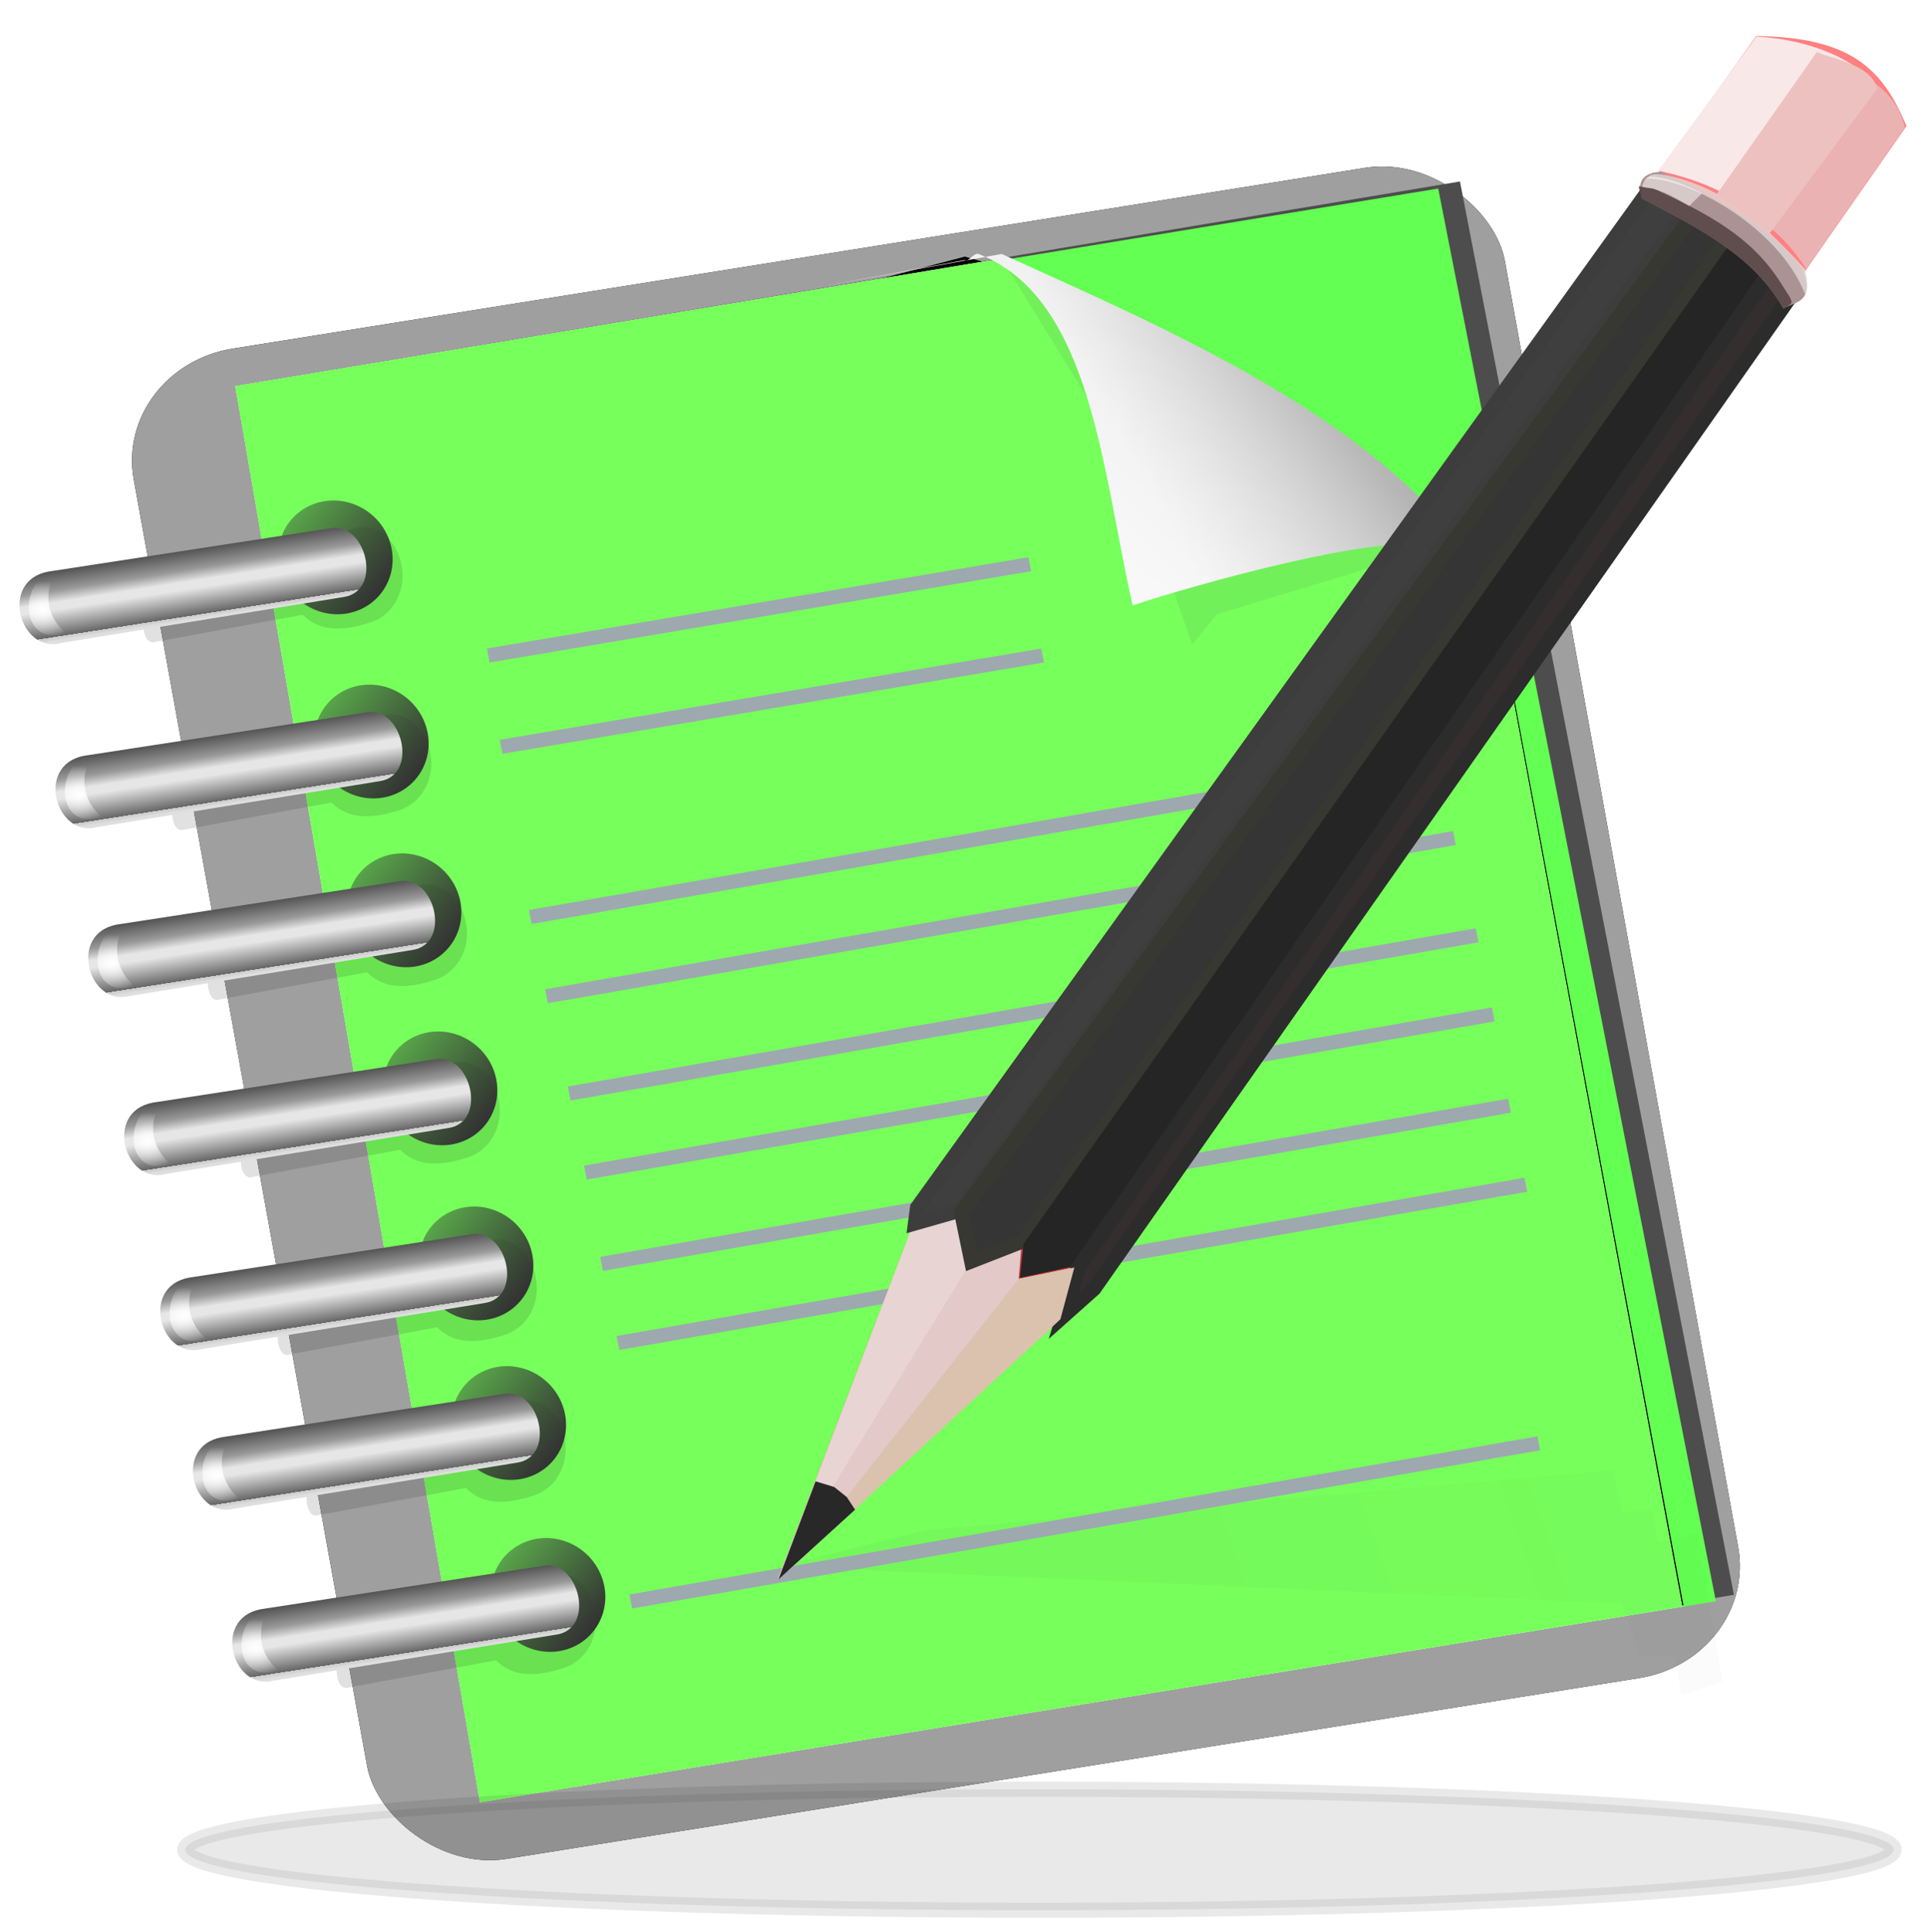 <?xml version="1.0" encoding="utf-8"?>
<svg viewBox="183.807 174.534 148.283 148.614" xmlns="http://www.w3.org/2000/svg" xmlns:xlink="http://www.w3.org/1999/xlink">
  <defs>
    <filter id="y" color-interpolation-filters="sRGB">
      <feGaussianBlur stdDeviation="1.128"/>
    </filter>
    <filter id="ab" color-interpolation-filters="sRGB">
      <feGaussianBlur stdDeviation="1.194"/>
    </filter>
    <linearGradient id="w" x1="505.67" x2="589.03" y1="133.13" y2="104.95" gradientUnits="userSpaceOnUse">
      <stop stop-color="#1a1a1a" offset="0"/>
      <stop stop-color="#1a1a1a" stop-opacity="0" offset="1"/>
    </linearGradient>
    <filter id="z" color-interpolation-filters="sRGB">
      <feGaussianBlur stdDeviation="0.877"/>
    </filter>
    <filter id="a" color-interpolation-filters="sRGB">
      <feGaussianBlur stdDeviation="0.068"/>
    </filter>
    <linearGradient id="d" x1="372.26" x2="363.82" y1="108.53" y2="99.779" gradientUnits="userSpaceOnUse">
      <stop stop-color="#333" offset="0"/>
      <stop stop-color="#333" stop-opacity="0" offset="1"/>
    </linearGradient>
    <linearGradient id="v" x1="466.55" x2="466.57" y1="-182.75" y2="-187.66" gradientTransform="matrix(.986 -.168 .168 .986 32.074 83.104)" gradientUnits="userSpaceOnUse" xlink:href="#c"/>
    <linearGradient id="c">
      <stop stop-color="#dfdfdf" offset="0"/>
      <stop stop-color="#cacaca" offset="0.062"/>
      <stop stop-color="#666" offset="0.062"/>
      <stop stop-color="#e6e6e6" offset="0.445"/>
      <stop stop-color="#e6e6e6" offset="0.55"/>
      <stop stop-color="#999" offset="0.717"/>
      <stop stop-color="#535353" offset="1"/>
    </linearGradient>
    <radialGradient id="m" cx="454.42" cy="67.896" r="1.291" gradientTransform="matrix(1.857 -.063 .054 1.572 -392.86 -9.986)" gradientUnits="userSpaceOnUse" xlink:href="#b"/>
    <linearGradient id="b">
      <stop stop-color="#fff" offset="0"/>
      <stop stop-color="#fff" stop-opacity="0" offset="1"/>
    </linearGradient>
    <filter id="e" color-interpolation-filters="sRGB">
      <feGaussianBlur stdDeviation="0.017"/>
    </filter>
    <linearGradient id="u" x1="466.55" x2="466.57" y1="-182.75" y2="-187.66" gradientTransform="matrix(.986 -.168 .168 .986 34.452 96.077)" gradientUnits="userSpaceOnUse" xlink:href="#c"/>
    <radialGradient id="l" cx="454.42" cy="67.896" r="1.291" gradientTransform="matrix(1.857 -.063 .054 1.572 -392.08 -241.54)" gradientUnits="userSpaceOnUse" xlink:href="#b"/>
    <linearGradient id="t" x1="466.55" x2="466.57" y1="-182.75" y2="-187.66" gradientTransform="matrix(.986 -.168 .168 .986 36.614 107.97)" gradientUnits="userSpaceOnUse" xlink:href="#c"/>
    <radialGradient id="k" cx="454.42" cy="67.896" r="1.291" gradientTransform="matrix(1.857 -.063 .054 1.572 -389.91 -229.65)" gradientUnits="userSpaceOnUse" xlink:href="#b"/>
    <linearGradient id="s" x1="466.55" x2="466.57" y1="-182.75" y2="-187.66" gradientTransform="matrix(.986 -.168 .168 .986 38.993 120.51)" gradientUnits="userSpaceOnUse" xlink:href="#c"/>
    <radialGradient id="j" cx="454.42" cy="67.896" r="1.291" gradientTransform="matrix(1.857 -.063 .054 1.572 -387.54 -217.11)" gradientUnits="userSpaceOnUse" xlink:href="#b"/>
    <linearGradient id="r" x1="466.55" x2="466.57" y1="-182.75" y2="-187.66" gradientTransform="matrix(.986 -.168 .168 .986 41.371 132.83)" gradientUnits="userSpaceOnUse" xlink:href="#c"/>
    <radialGradient id="i" cx="454.42" cy="67.896" r="1.291" gradientTransform="matrix(1.857 -.063 .054 1.572 -385.16 -204.79)" gradientUnits="userSpaceOnUse" xlink:href="#b"/>
    <linearGradient id="q" x1="466.55" x2="466.57" y1="-182.75" y2="-187.66" gradientTransform="matrix(.986 -.168 .168 .986 43.533 144.08)" gradientUnits="userSpaceOnUse" xlink:href="#c"/>
    <radialGradient id="h" cx="454.42" cy="67.896" r="1.291" gradientTransform="matrix(1.857 -.063 .054 1.572 -382.99 -193.54)" gradientUnits="userSpaceOnUse" xlink:href="#b"/>
    <linearGradient id="p" x1="466.55" x2="466.57" y1="-182.75" y2="-187.66" gradientTransform="matrix(.986 -.168 .168 .986 46.128 156.19)" gradientUnits="userSpaceOnUse" xlink:href="#c"/>
    <radialGradient id="g" cx="454.42" cy="67.896" r="1.291" gradientTransform="matrix(1.857 -.063 .054 1.572 -380.4 -181.44)" gradientUnits="userSpaceOnUse" xlink:href="#b"/>
    <filter id="aa" color-interpolation-filters="sRGB">
      <feGaussianBlur stdDeviation="1.046"/>
    </filter>
    <linearGradient id="o" x1="551.46" x2="530.44" y1="-191.49" y2="-184.59" gradientTransform="matrix(.986 -.168 .168 .986 32.281 82.965)" gradientUnits="userSpaceOnUse">
      <stop stop-color="#999" offset="0"/>
      <stop stop-color="#ececec" offset="1"/>
    </linearGradient>
    <linearGradient id="n" x1="529.98" x2="543.48" y1="-175.84" y2="-185.35" gradientTransform="matrix(.986 -.168 .168 .986 32.281 82.965)" gradientUnits="userSpaceOnUse">
      <stop stop-color="#fff" offset="0"/>
      <stop stop-color="#fff" stop-opacity="0" offset="1"/>
    </linearGradient>
    <filter id="f" color-interpolation-filters="sRGB">
      <feGaussianBlur stdDeviation="0.037"/>
    </filter>
    <filter id="ac" color-interpolation-filters="sRGB">
      <feGaussianBlur stdDeviation="0.012"/>
    </filter>
    <filter id="ad" x="-.026" y="-.342" width="1.052" height="1.684" color-interpolation-filters="sRGB">
      <feGaussianBlur stdDeviation="1.14"/>
    </filter>
  </defs>
  <g transform="matrix(0.564, 0, 0, 0.529, 185.275, 177.31)" style="">
    <g transform="translate(-211.47 -381.09)">
      <g transform="matrix(2.199 0 0 2.199 -787.09 842.42)">
        <g transform="matrix(.939 0 0 .939 31.257 -4.34)">
          <rect transform="rotate(-9.657)" x="482.86" y="-116.09" width="91.898" height="107.9" rx="8" fill-rule="evenodd" filter="url(#y)"/>
          <rect transform="rotate(-9.657)" x="482.86" y="-116.09" width="91.898" height="107.9" rx="8" fill-rule="evenodd" style="fill: rgb(159, 159, 159);"/>
          <path d="m480.76-94.4 82.857-14.61-18.101-99.547-80.924 14.412z" fill="#4d4d4d"/>
          <path d="m480.76-94.4 81.667-14.154-18.347-99.505-79.487 13.914z" style="fill: rgb(99, 255, 82);"/>
          <g transform="matrix(.986 -.168 .167 .98 32.189 82.424)" filter="url(#ab)">
            <path d="m471.87-99.622 80.634-0.254-0.321-72.098c-1.051-7.997-12.408-3.525-23.075-5.325-1.395-2.45 2.342-22.295-5.769-23.723l-50.676 0.357z"/>
            <path d="m512.16-201.09 12-0.25c9.988 7.161 24.657 16.814 28.25 29.75-0.822-3.618-2.327-3.101-4.25-4.75-5.939-1.552-12.123-1-19-1-0.421-9.464 0.376-19.953-6.5-24.25-0.333-0.167-0.667-0.333-1-0.5"/>
          </g>
          <path d="m480.76-94.4 79.449-13.776-12.41-71.022c-2.378-7.708-12.824-1.394-23.641-1.379-1.787-2.182-1.431-22.372-9.667-22.42l-49.898 8.853z" fill="#fff"/>
          <path d="m480.76-94.4 79.449-13.776-12.41-71.022c-2.378-7.708-12.824-1.394-23.641-1.379-1.787-2.182-1.431-22.372-9.667-22.42l-49.898 8.853z" style="fill: rgb(119, 255, 92);"/>
          <path transform="translate(-1.594 -244.53)" d="m502.14 133.52 55.683 2.617 1.174 3.718h2.348l0.391 2.74 2.74-0.978-1.761-10.372-2.544 0.587-0.391-2.348-1.957 0.196-0.587-2.935-45.382 4.221z" fill="url(#w)" filter="url(#z)" opacity=".19"/>
          <path transform="matrix(.88 0 0 .852 53.916 -29.025)" d="m476.41-182.16c-0.192-0.013-0.397-0.01-0.594 0.031-1.032 0.218-1.844 1.17-2.188 2.406l-11.875 2.531c-2.501 0.65-2.338 5.005-1.093 4.543l11.078-2.249c0.612 0.6 1.783 1.842 5.14 0.612 1.511-0.553 2.609-2.37 2.312-4.531-0.26-1.891-1.435-3.252-2.781-3.344z" fill-rule="evenodd" filter="url(#a)" opacity=".342"/>
          <path transform="matrix(.88 0 0 .852 55.818 -15.801)" d="m476.41-182.16c-0.192-0.013-0.397-0.01-0.594 0.031-1.032 0.218-1.844 1.17-2.188 2.406l-11.875 2.531c-2.501 0.65-2.338 5.005-1.093 4.543l11.078-2.249c0.612 0.6 1.783 1.842 5.14 0.612 1.511-0.553 2.609-2.37 2.312-4.531-0.26-1.891-1.435-3.252-2.781-3.344z" fill-rule="evenodd" filter="url(#a)" opacity=".342"/>
          <path transform="matrix(.88 0 0 .852 58.173 -3.844)" d="m476.41-182.16c-0.192-0.013-0.397-0.01-0.594 0.031-1.032 0.218-1.844 1.17-2.188 2.406l-11.875 2.531c-2.501 0.65-2.338 5.005-1.093 4.543l11.078-2.249c0.612 0.6 1.783 1.842 5.14 0.612 1.511-0.553 2.609-2.37 2.312-4.531-0.26-1.891-1.435-3.252-2.781-3.344z" fill-rule="evenodd" filter="url(#a)" opacity=".342"/>
          <path transform="matrix(.88 0 0 .852 60.347 8.656)" d="m476.41-182.16c-0.192-0.013-0.397-0.01-0.594 0.031-1.032 0.218-1.844 1.17-2.188 2.406l-11.875 2.531c-2.501 0.65-2.338 5.005-1.093 4.543l11.078-2.249c0.612 0.6 1.783 1.842 5.14 0.612 1.511-0.553 2.609-2.37 2.312-4.531-0.26-1.891-1.435-3.252-2.781-3.344z" fill-rule="evenodd" filter="url(#a)" opacity=".342"/>
          <path transform="matrix(.88 0 0 .852 62.793 21.157)" d="m476.41-182.16c-0.192-0.013-0.397-0.01-0.594 0.031-1.032 0.218-1.844 1.17-2.188 2.406l-11.875 2.531c-2.501 0.65-2.338 5.005-1.093 4.543l11.078-2.249c0.612 0.6 1.783 1.842 5.14 0.612 1.511-0.553 2.609-2.37 2.312-4.531-0.26-1.891-1.435-3.252-2.781-3.344z" fill-rule="evenodd" filter="url(#a)" opacity=".342"/>
          <path transform="matrix(.88 0 0 .852 64.695 32.479)" d="m476.41-182.16c-0.192-0.013-0.397-0.01-0.594 0.031-1.032 0.218-1.844 1.17-2.188 2.406l-11.875 2.531c-2.501 0.65-2.338 5.005-1.093 4.543l11.078-2.249c0.612 0.6 1.783 1.842 5.14 0.612 1.511-0.553 2.609-2.37 2.312-4.531-0.26-1.891-1.435-3.252-2.781-3.344z" fill-rule="evenodd" filter="url(#a)" opacity=".342"/>
          <path transform="matrix(.88 0 0 .852 66.688 44.617)" d="m476.41-182.16c-0.192-0.013-0.397-0.01-0.594 0.031-1.032 0.218-1.844 1.17-2.188 2.406l-11.875 2.531c-2.501 0.65-2.338 5.005-1.093 4.543l11.078-2.249c0.612 0.6 1.783 1.842 5.14 0.612 1.511-0.553 2.609-2.37 2.312-4.531-0.26-1.891-1.435-3.252-2.781-3.344z" fill-rule="evenodd" filter="url(#a)" opacity=".342"/>
          <g transform="translate(-1.171 -1.952)">
            <path transform="matrix(1.15 -.188 .196 1.105 25.72 -227.34)" d="m373.61 105.74a3.229 3.584 0 1 1 -6.458 0 3.229 3.584 0 1 1 6.458 0z" fill="url(#d)" fill-rule="evenodd" filter="url(#a)"/>
            <path d="m454.25-174.1 18.68-3.239c2.631-0.428 1.454-5.333-0.883-4.838l-18.652 3.054c-3.266 0.658-1.846 5.813 0.855 5.023z" fill="url(#v)"/>
            <path transform="translate(-1.594 -244.53)" d="m454.35 66.052c-0.895 0.962-0.973 3.403 0.623 3.805 0.746 0.042 0.704-0.039 1.245-0.069-1.331-1.183-1.454-2.766-0.899-4.013-0.433-0.112-0.569 0.232-0.969 0.277z" fill="url(#m)" filter="url(#e)"/>
            <path transform="matrix(1.15 -.188 .196 1.105 28.099 -214.37)" d="m373.61 105.74a3.229 3.584 0 1 1 -6.458 0 3.229 3.584 0 1 1 6.458 0z" fill="url(#d)" fill-rule="evenodd" filter="url(#a)"/>
            <path d="m456.63-161.13 18.68-3.239c2.631-0.428 1.454-5.333-0.883-4.838l-18.652 3.054c-3.266 0.658-1.846 5.813 0.855 5.023z" fill="url(#u)"/>
            <path d="m455.14-165.51c-0.895 0.962-0.973 3.403 0.623 3.805 0.746 0.042 0.704-0.039 1.245-0.069-1.331-1.183-1.454-2.766-0.899-4.013-0.433-0.112-0.569 0.232-0.969 0.277z" fill="url(#l)" filter="url(#e)"/>
            <path transform="matrix(1.15 -.188 .196 1.105 30.261 -202.48)" d="m373.61 105.74a3.229 3.584 0 1 1 -6.458 0 3.229 3.584 0 1 1 6.458 0z" fill="url(#d)" fill-rule="evenodd" filter="url(#a)"/>
            <path d="m458.79-149.24 18.68-3.239c2.631-0.428 1.454-5.333-0.883-4.838l-18.652 3.054c-3.266 0.658-1.846 5.813 0.855 5.023z" fill="url(#t)"/>
            <path d="m457.3-153.61c-0.895 0.962-0.973 3.403 0.623 3.805 0.746 0.042 0.704-0.039 1.245-0.069-1.331-1.183-1.454-2.766-0.899-4.013-0.433-0.112-0.569 0.232-0.969 0.277z" fill="url(#k)" filter="url(#e)"/>
            <path transform="matrix(1.15 -.188 .196 1.105 32.639 -189.94)" d="m373.61 105.74a3.229 3.584 0 1 1 -6.458 0 3.229 3.584 0 1 1 6.458 0z" fill="url(#d)" fill-rule="evenodd" filter="url(#a)"/>
            <path d="m461.17-136.7 18.68-3.239c2.631-0.428 1.454-5.333-0.883-4.838l-18.652 3.054c-3.266 0.658-1.846 5.813 0.855 5.023z" fill="url(#s)"/>
            <path d="m459.68-141.07c-0.895 0.962-0.973 3.403 0.623 3.805 0.746 0.042 0.704-0.039 1.245-0.069-1.331-1.183-1.454-2.766-0.899-4.013-0.433-0.112-0.569 0.232-0.969 0.277z" fill="url(#j)" filter="url(#e)"/>
            <path transform="matrix(1.15 -.188 .196 1.105 35.018 -177.61)" d="m373.61 105.74a3.229 3.584 0 1 1 -6.458 0 3.229 3.584 0 1 1 6.458 0z" fill="url(#d)" fill-rule="evenodd" filter="url(#a)"/>
            <path d="m463.55-124.37 18.68-3.239c2.631-0.428 1.454-5.333-0.883-4.838l-18.652 3.054c-3.266 0.658-1.846 5.813 0.855 5.023z" fill="url(#r)"/>
            <path d="m462.06-128.75c-0.895 0.962-0.973 3.403 0.623 3.805 0.746 0.042 0.704-0.039 1.245-0.069-1.331-1.183-1.454-2.766-0.899-4.013-0.433-0.112-0.569 0.232-0.969 0.277z" fill="url(#i)" filter="url(#e)"/>
            <path transform="matrix(1.15 -.188 .196 1.105 37.18 -166.37)" d="m373.61 105.74a3.229 3.584 0 1 1 -6.458 0 3.229 3.584 0 1 1 6.458 0z" fill="url(#d)" fill-rule="evenodd" filter="url(#a)"/>
            <path d="m465.71-113.13 18.68-3.239c2.631-0.428 1.454-5.333-0.883-4.838l-18.652 3.054c-3.266 0.658-1.846 5.813 0.855 5.023z" fill="url(#q)"/>
            <path d="m464.22-117.51c-0.895 0.962-0.973 3.403 0.623 3.805 0.746 0.042 0.704-0.039 1.245-0.069-1.331-1.183-1.454-2.766-0.899-4.013-0.433-0.112-0.569 0.232-0.969 0.277z" fill="url(#h)" filter="url(#e)"/>
            <path transform="matrix(1.15 -.188 .196 1.105 39.774 -154.26)" d="m373.61 105.74a3.229 3.584 0 1 1 -6.458 0 3.229 3.584 0 1 1 6.458 0z" fill="url(#d)" fill-rule="evenodd" filter="url(#a)"/>
            <path d="m468.31-101.02 18.68-3.239c2.631-0.428 1.454-5.333-0.883-4.838l-18.652 3.054c-3.266 0.658-1.846 5.813 0.855 5.023z" fill="url(#p)"/>
            <path d="m466.81-105.4c-0.895 0.962-0.973 3.403 0.623 3.805 0.746 0.042 0.704-0.039 1.245-0.069-1.331-1.183-1.454-2.766-0.899-4.013-0.433-0.112-0.569 0.232-0.969 0.277z" fill="url(#g)" filter="url(#e)"/>
          </g>
          <path d="m481.31-175.17 35.778-6.427" fill="none" stroke="#9ea8af" stroke-width="1px"/>
          <path d="m482.16-168.74 35.778-6.427" fill="none" stroke="#9ea8af" stroke-width="1px"/>
          <path d="m484.09-156.75 59.988-11.141" fill="none" stroke="#9ea8af" stroke-width="1px"/>
          <path d="m485.16-151.17 59.988-11.141" fill="none" stroke="#9ea8af" stroke-width="1px"/>
          <path d="m486.66-144.32 59.988-11.141" fill="none" stroke="#9ea8af" stroke-width="1px"/>
          <path d="m487.73-138.75 59.988-11.141" fill="none" stroke="#9ea8af" stroke-width="1px"/>
          <path d="m488.8-132.32 59.988-11.141" fill="none" stroke="#9ea8af" stroke-width="1px"/>
          <path d="m489.88-126.75 59.988-11.141" fill="none" stroke="#9ea8af" stroke-width="1px"/>
          <path d="m490.73-108.54 59.988-11.141" fill="none" stroke="#9ea8af" stroke-width="1px"/>
          <path transform="matrix(.986 -.168 .168 .986 -10.309 -157.83)" d="m553.36 72.529-0.614-2.148-4.604-1.535-12.737 1.841-1.995 1.841-1.841-12.737-5.985-16.113 9.054 7.519 14.271 13.504z" fill="#333" filter="url(#aa)" opacity=".27"/>
          <path d="m503.45-201.19 11.788-2.259c11.047 5.384 27.128 12.44 32.84 24.59-1.417-3.429-2.814-2.667-4.987-3.97-2.912-0.923-14.965 2.622-19.195 4.12-2.002-9.259-2.68-21.651-10.18-24.734-0.357-0.108-0.584 0.54-0.941 0.431" fill="url(#o)"/>
          <path d="m503.45-201.19 11.788-2.259c11.047 5.384 27.128 12.44 32.84 24.59-1.417-3.429-2.814-2.667-4.987-3.97-2.912-0.923-14.965 2.622-19.195 4.12-2.002-9.259-2.68-21.651-10.18-24.734-0.357-0.108-0.584 0.54-0.941 0.431" fill="url(#n)" opacity=".637"/>
          <g transform="translate(-72.05 -39.931)">
            <path d="m582-96.744 55.151-82.131c6.002 0.109 8.263 2.059 9.919 6.348l-53.564 81.734-21.029 20.632z" fill="#ff8080"/>
            <path d="m582-96.744 48.964-72.127c6.558 12.562 7.21 2.059 8.866 6.348l-46.324 71.73-21.029 20.632z" style="fill: rgb(228, 201, 201);"/>
            <path d="m591.15-88.464 0.888-3.67-3.629 0.814 0.179-2.347-3.398 1.359-3.73-2.885 0.146-1.153 48.803-72.212 9.126 7.935-46.138 69.905z" fill="#c83737"/>
            <path d="m572.83-70.967 12.33-21.412-0.704-3.481-3.051 0.765z" style="fill: rgb(233, 212, 212);"/>
            <path d="m584.49-96.131 48.39-71.001-2.445-1.438-48.707 72.206-0.139 1.116z" style="stroke: rgb(61, 61, 61); fill: rgb(63, 63, 63);"/>
            <path d="m588.72-93.999 46.6-70.688-2.445-1.438-48.236 70.118 0.664 3.431z" style="fill: rgb(53, 53, 53); stroke: rgb(54, 56, 49);"/>
            <path d="m592.23-92.263 45.678-70.123-2.301-2.157-46.878 70.748-0.243 2.39z" style="fill: rgb(37, 37, 37);"/>
            <path d="m593.36-90.612 46.134-70.049-1.438-1.582-45.727 70.173-0.952 3.342z" style="fill: rgb(53, 46, 46); stroke: rgb(44, 44, 44);"/>
            <path d="m573.11-70.679 18.053-17.807 0.923-3.645-3.676 0.795z" style="fill: rgb(219, 194, 174);"/>
            <path d="m574.99-77.072 1.228 0.399 0.829 0.706 0.552 0.89-5.064 4.911z" style="fill: rgb(40, 40, 40);"/>
            <path d="m629.59-167.43c3.641 2.019 7.405 4.044 9.346 7.763 0.723-0.499 1.95-0.368 1.402-2.455-1.931-3.203-5.851-5.37-9.511-7.191-0.948 0.092-1.646 0.434-1.237 1.882z" fill="#ac9393"/>
            <path d="m629.59-167.43c3.641 2.019 7.405 4.044 9.346 7.763 0.723-0.499 0.795-0.197-0.224-1.899-1.931-3.203-4.739-4.771-8.399-6.592-0.948 0.092-1.132-0.721-0.724 0.727z" fill="#483737" filter="url(#f)" opacity=".867"/>
            <path transform="matrix(-.253 -.967 -.967 .253 552.47 37.38)" d="m169.5-135.22c4.546 0.411 9.573 4.891 10.48 8.041 0.052-0.191 0.566-0.225-0.452-1.927-1.931-3.203-4.739-4.771-8.399-6.592-0.948 0.092-1.682 0.219-1.63 0.478z" fill="#e3dbdb" filter="url(#f)" opacity=".867"/>
            <path d="m630.66-169.38 6.502-9.454c3.102 0.174 6.093 1.356 7.571 3.08l-7.4 10.052c-1.674-2.721-6.673-3.679-6.673-3.679z" fill="#f9e8e8"/>
            <path d="m632.71-166.9 0.856-0.898c-0.796-0.435-2.066-1.105-3.358-1.173-0.456-0.057-0.479 0.452-0.627 0.715 1.317 0.165 2.118 0.724 3.13 1.356z" fill="#fff" filter="url(#ac)" opacity=".704"/>
            <path d="m637.38-165.83 7.357-9.881c0.621 0.387 1.901 1.527 2.224 3.294l-6.502 9.967c-1.674-2.721-3.08-3.379-3.08-3.379z" fill="#eab2b2"/>
            <path d="m634.53-167.72 6.621-10.033c0.621 0.387 3.654 0.842 3.977 2.609l-7.104 10.184c-1.674-1.395-3.494-2.761-3.494-2.761z" fill="#eec1c1"/>
          </g>
        </g>
        <path transform="translate(-1.594 -244.53)" d="m572 154.69a53 4 0 1 1 -106 0 53 4 0 1 1 106 0z" fill-rule="evenodd" filter="url(#ad)" opacity=".296" stroke="#000" stroke-width="1px"/>
      </g>
    </g>
  </g>
</svg>